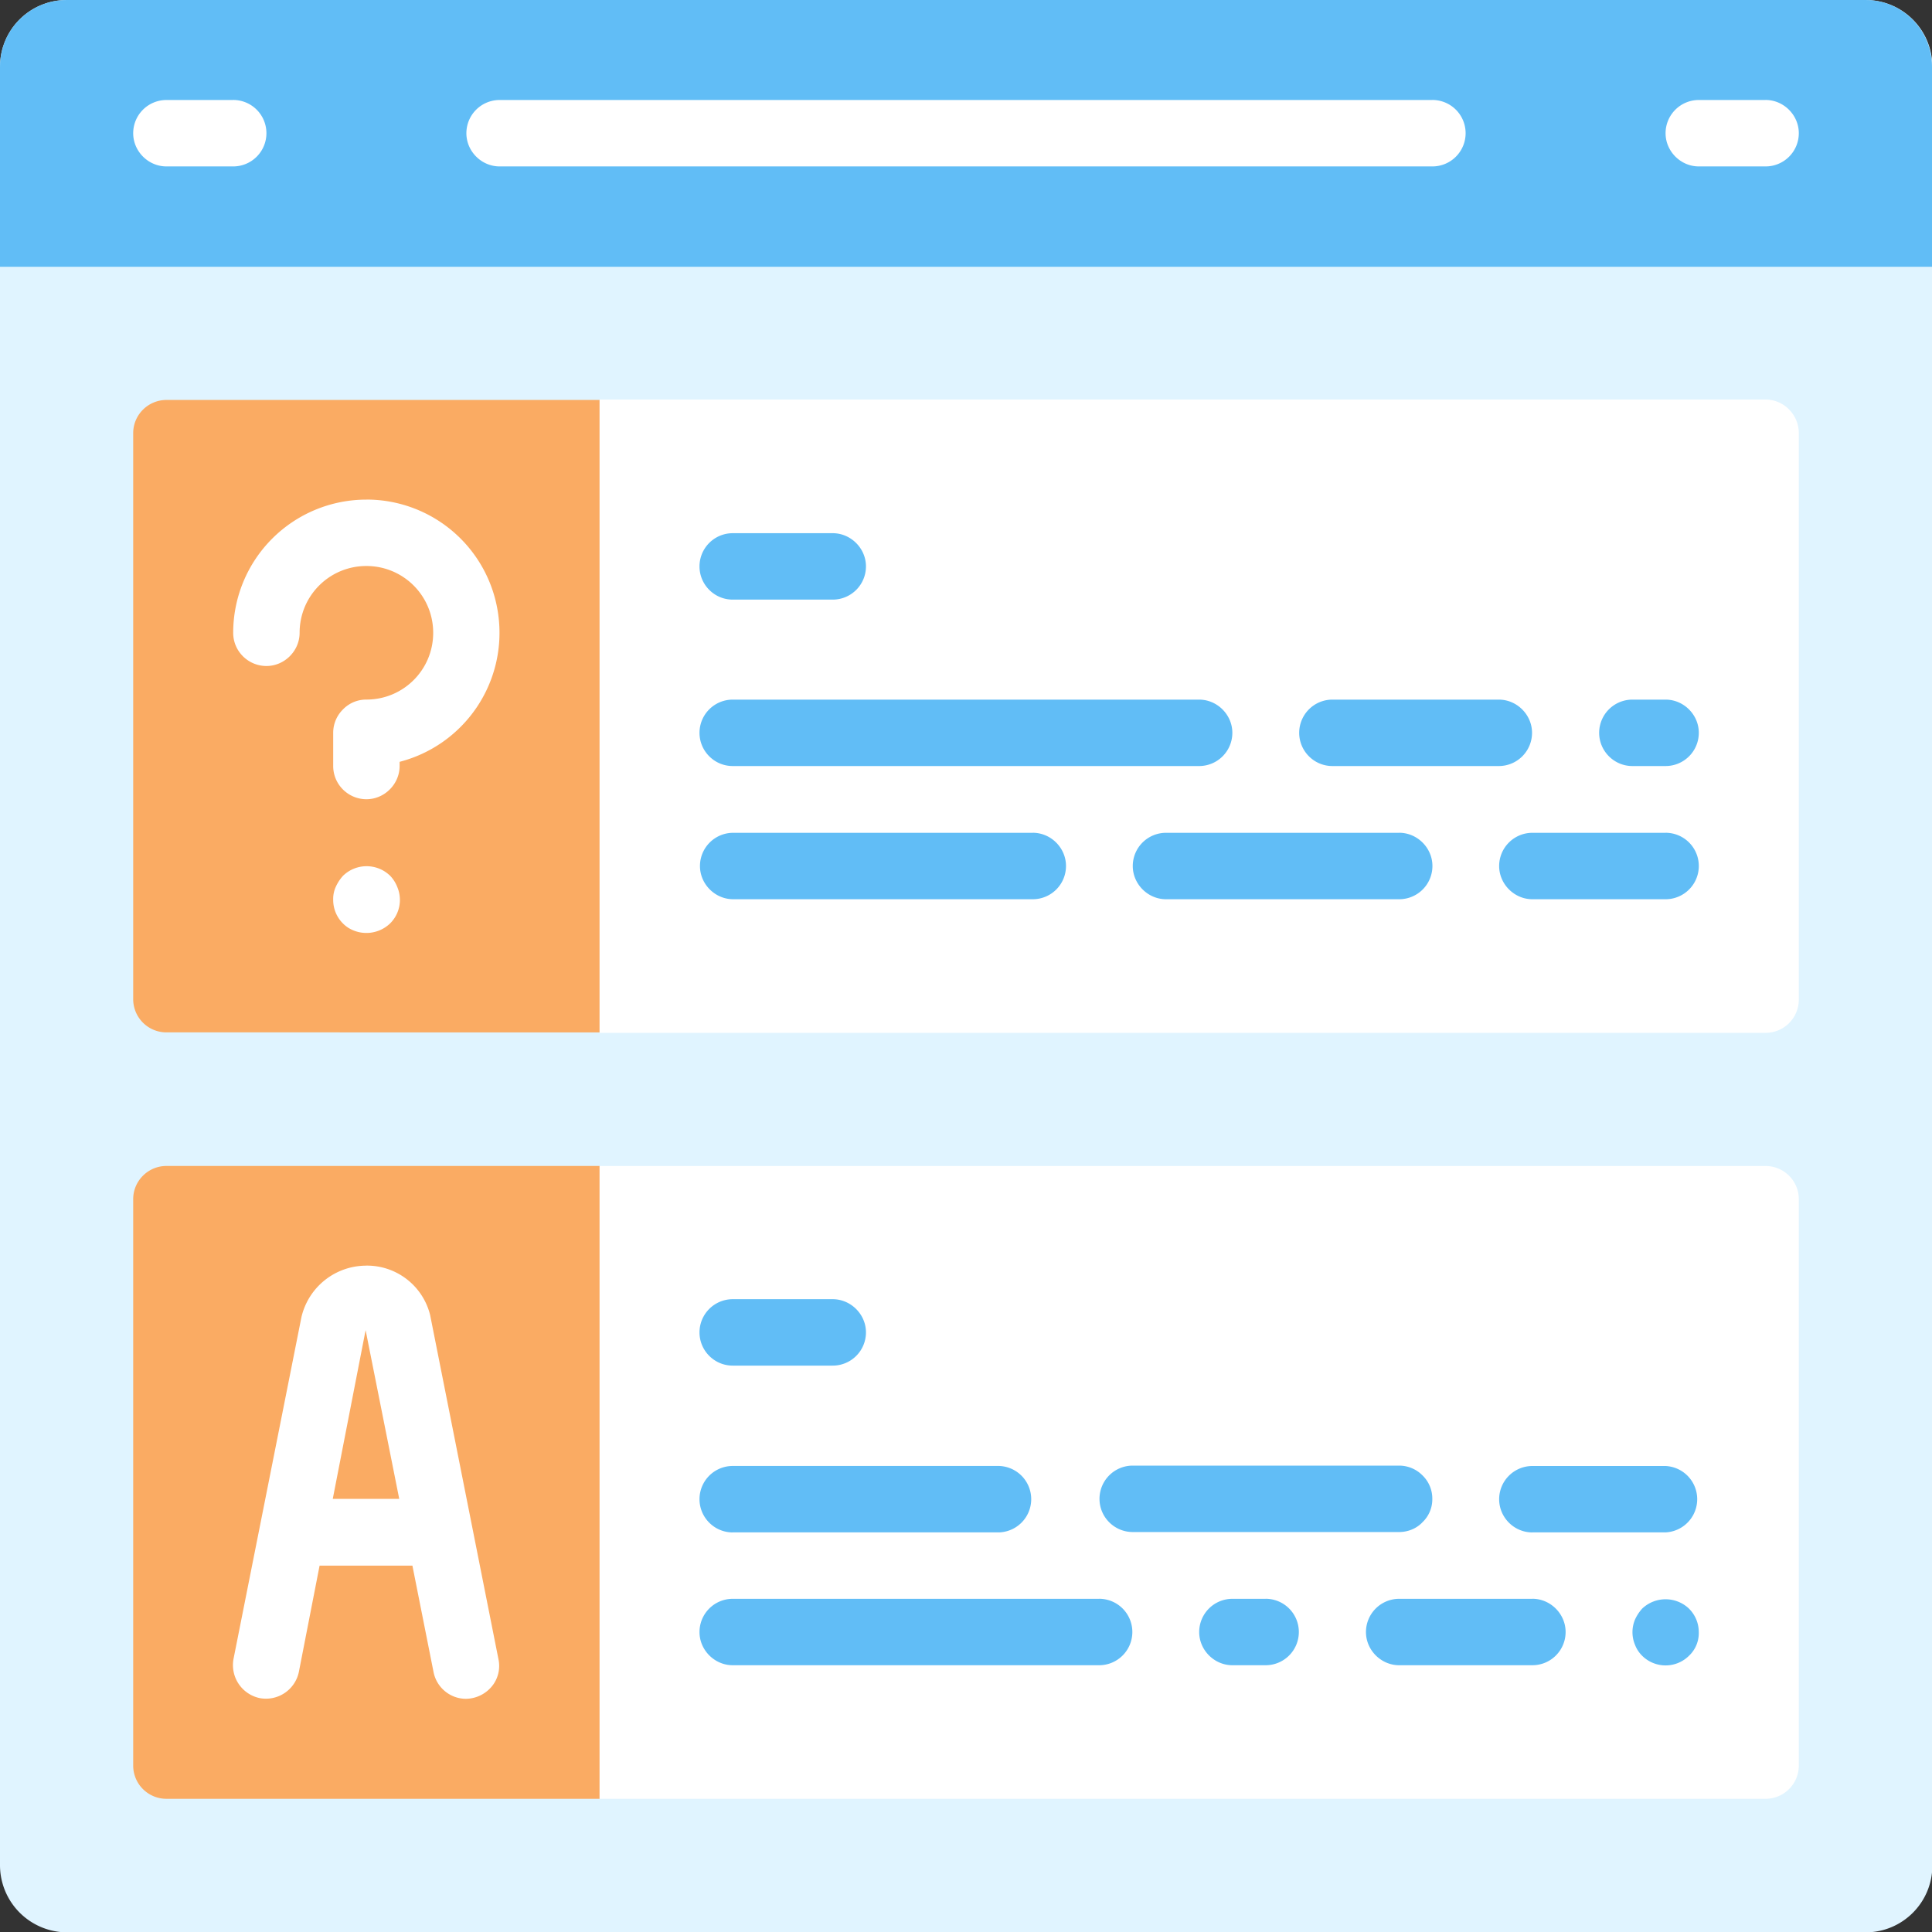 <svg fill="none" xmlns="http://www.w3.org/2000/svg" viewBox="0 0 50 50"><rect x="0" y="0" width="50" height="50" fill="#333333" stroke="none"/><g clip-path="url(#a)"><path d="M1.729 0H48.28c.957 0 1.729.771 1.729 1.729V48.28c0 .957-.772 1.729-1.729 1.729H1.73A1.74 1.74 0 0 1 0 48.272V1.729C0 .77.771 0 1.729 0Z" fill="#E0F4FF"/><path d="M15.518 10.341v16.377H4.307a.86.86 0 0 1-.86-.859V11.211c0-.479.39-.86.86-.86h11.21v-.01Z" fill="#FAAB63"/><path d="M50 1.729v5.175H0V1.73C0 .77.771 0 1.729 0H48.28C49.228 0 50 .771 50 1.729Z" fill="#61BDF6"/><path d="M6.035 2.588H4.307a.86.86 0 0 0-.86.86c0 .468.39.859.86.859h1.728a.86.86 0 0 0 .86-.86.86.86 0 0 0-.86-.86ZM45.693 2.588h-1.728a.86.86 0 0 0-.86.86c0 .468.391.859.86.859h1.728a.86.86 0 0 0 .86-.86c0-.468-.39-.86-.86-.86ZM37.07 2.588H12.93a.86.86 0 0 0-.86.86c0 .468.39.859.86.859h24.14a.86.86 0 0 0 .86-.86.86.86 0 0 0-.86-.86ZM9.482 12.93a3.447 3.447 0 0 0-3.447 3.447c0 .478.39.859.86.859.468 0 .859-.39.859-.86 0-.956.771-1.728 1.728-1.728.958 0 1.729.772 1.729 1.729 0 .957-.771 1.728-1.729 1.728a.834.834 0 0 0-.605.254.85.85 0 0 0-.254.605v.86c0 .478.39.86.86.86.468 0 .859-.391.859-.86v-.108a3.449 3.449 0 0 0 2.558-3.77 3.44 3.44 0 0 0-3.418-3.017ZM10.098 22.666a.874.874 0 0 0-1.221 0 1.09 1.09 0 0 0-.186.283.75.75 0 0 0-.068.332.86.86 0 0 0 .38.723.886.886 0 0 0 1.095-.108.856.856 0 0 0 .185-.937.885.885 0 0 0-.185-.293ZM46.553 11.21V25.87a.86.86 0 0 1-.86.86H15.518V10.34h30.175c.47 0 .86.391.86.87Z" fill="#fff"/><path d="M15.518 30.176v16.377H4.307a.86.86 0 0 1-.86-.86V31.035c0-.478.39-.86.86-.86h11.21Z" fill="#FAAB63"/><path d="M46.553 31.035v14.658a.86.86 0 0 1-.86.86H15.518V30.176h30.175c.47 0 .86.38.86.86Z" fill="#fff"/><path d="M18.963 15.518h2.588a.86.86 0 0 0 .86-.86c0-.468-.392-.859-.86-.859h-2.588a.86.86 0 0 0-.86.86c0 .468.381.859.86.859ZM18.963 19.825h12.07a.86.86 0 0 0 .86-.86c0-.468-.391-.859-.86-.859h-12.07a.86.86 0 0 0-.86.86c0 .468.381.859.86.859ZM34.482 19.825h4.307a.86.86 0 0 0 .86-.86c0-.468-.391-.859-.86-.859h-4.307a.86.86 0 0 0-.859.86c0 .468.38.859.86.859ZM42.246 19.825h.86a.86.86 0 0 0 .859-.86c0-.468-.39-.859-.86-.859h-.859a.86.86 0 0 0-.86.86c0 .468.382.859.86.859ZM26.729 21.553h-7.754a.86.86 0 0 0-.86.859c0 .469.39.86.86.86h7.753a.86.86 0 0 0 .86-.86c0-.469-.39-.86-.86-.86ZM36.21 21.553h-6.034a.86.86 0 0 0-.86.859c0 .469.391.86.86.86h6.035a.86.86 0 0 0 .86-.86c0-.469-.391-.86-.86-.86ZM43.105 21.553h-3.447a.86.86 0 0 0-.86.859c0 .469.392.86.86.86h3.447a.86.86 0 0 0 0-1.72Z" fill="#61BDF6"/><path d="M9.482 32.755c-.8 0-1.494.546-1.68 1.328L6.044 42.93a.873.873 0 0 0 .674 1.016.87.87 0 0 0 1.016-.674l.537-2.754h2.402l.547 2.754c.078.4.43.693.84.693a.885.885 0 0 0 .713-.38.833.833 0 0 0 .127-.645l-1.768-8.906a1.684 1.684 0 0 0-1.65-1.28Zm-.87 6.035.85-4.366.87 4.366h-1.72Z" fill="#fff"/><path d="M18.963 35.342h2.588a.86.86 0 0 0 .86-.86c0-.468-.392-.859-.86-.859h-2.588a.86.86 0 0 0-.86.86c0 .468.381.859.86.859ZM18.963 39.658h6.894a.86.86 0 0 0 0-1.719h-6.894a.86.86 0 0 0-.86.86c0 .469.381.86.86.86ZM37.068 38.79a.834.834 0 0 0-.253-.606.85.85 0 0 0-.606-.254h-6.895a.86.86 0 0 0-.859.86c0 .478.39.859.86.859h6.894c.225 0 .45-.088.605-.254a.818.818 0 0 0 .254-.605ZM39.658 39.658h3.447a.86.86 0 0 0 0-1.718h-3.447a.86.86 0 0 0-.86.859c0 .469.382.86.86.86ZM28.445 41.377h-9.482a.86.86 0 0 0-.86.86c0 .468.391.859.86.859h9.482a.86.86 0 0 0 .86-.86.86.86 0 0 0-.86-.86ZM32.754 41.377h-.86a.86.86 0 0 0-.859.86c0 .468.39.859.86.859h.859a.86.86 0 0 0 .86-.86.86.86 0 0 0-.86-.86ZM43.71 41.63a.88.88 0 0 0-1.21 0 1.092 1.092 0 0 0-.186.284.845.845 0 0 0 0 .654.793.793 0 0 0 .185.283.86.86 0 0 0 1.212 0 .804.804 0 0 0 .253-.615.85.85 0 0 0-.254-.605ZM39.658 41.377h-3.447a.86.86 0 0 0-.86.86c0 .468.391.859.86.859h3.447a.86.86 0 0 0 .86-.86c0-.468-.391-.86-.86-.86Z" fill="#61BDF6"/></g><defs><clipPath id="a"><path fill="#fff" d="M0 0h50v50H0z"/></clipPath></defs></svg>